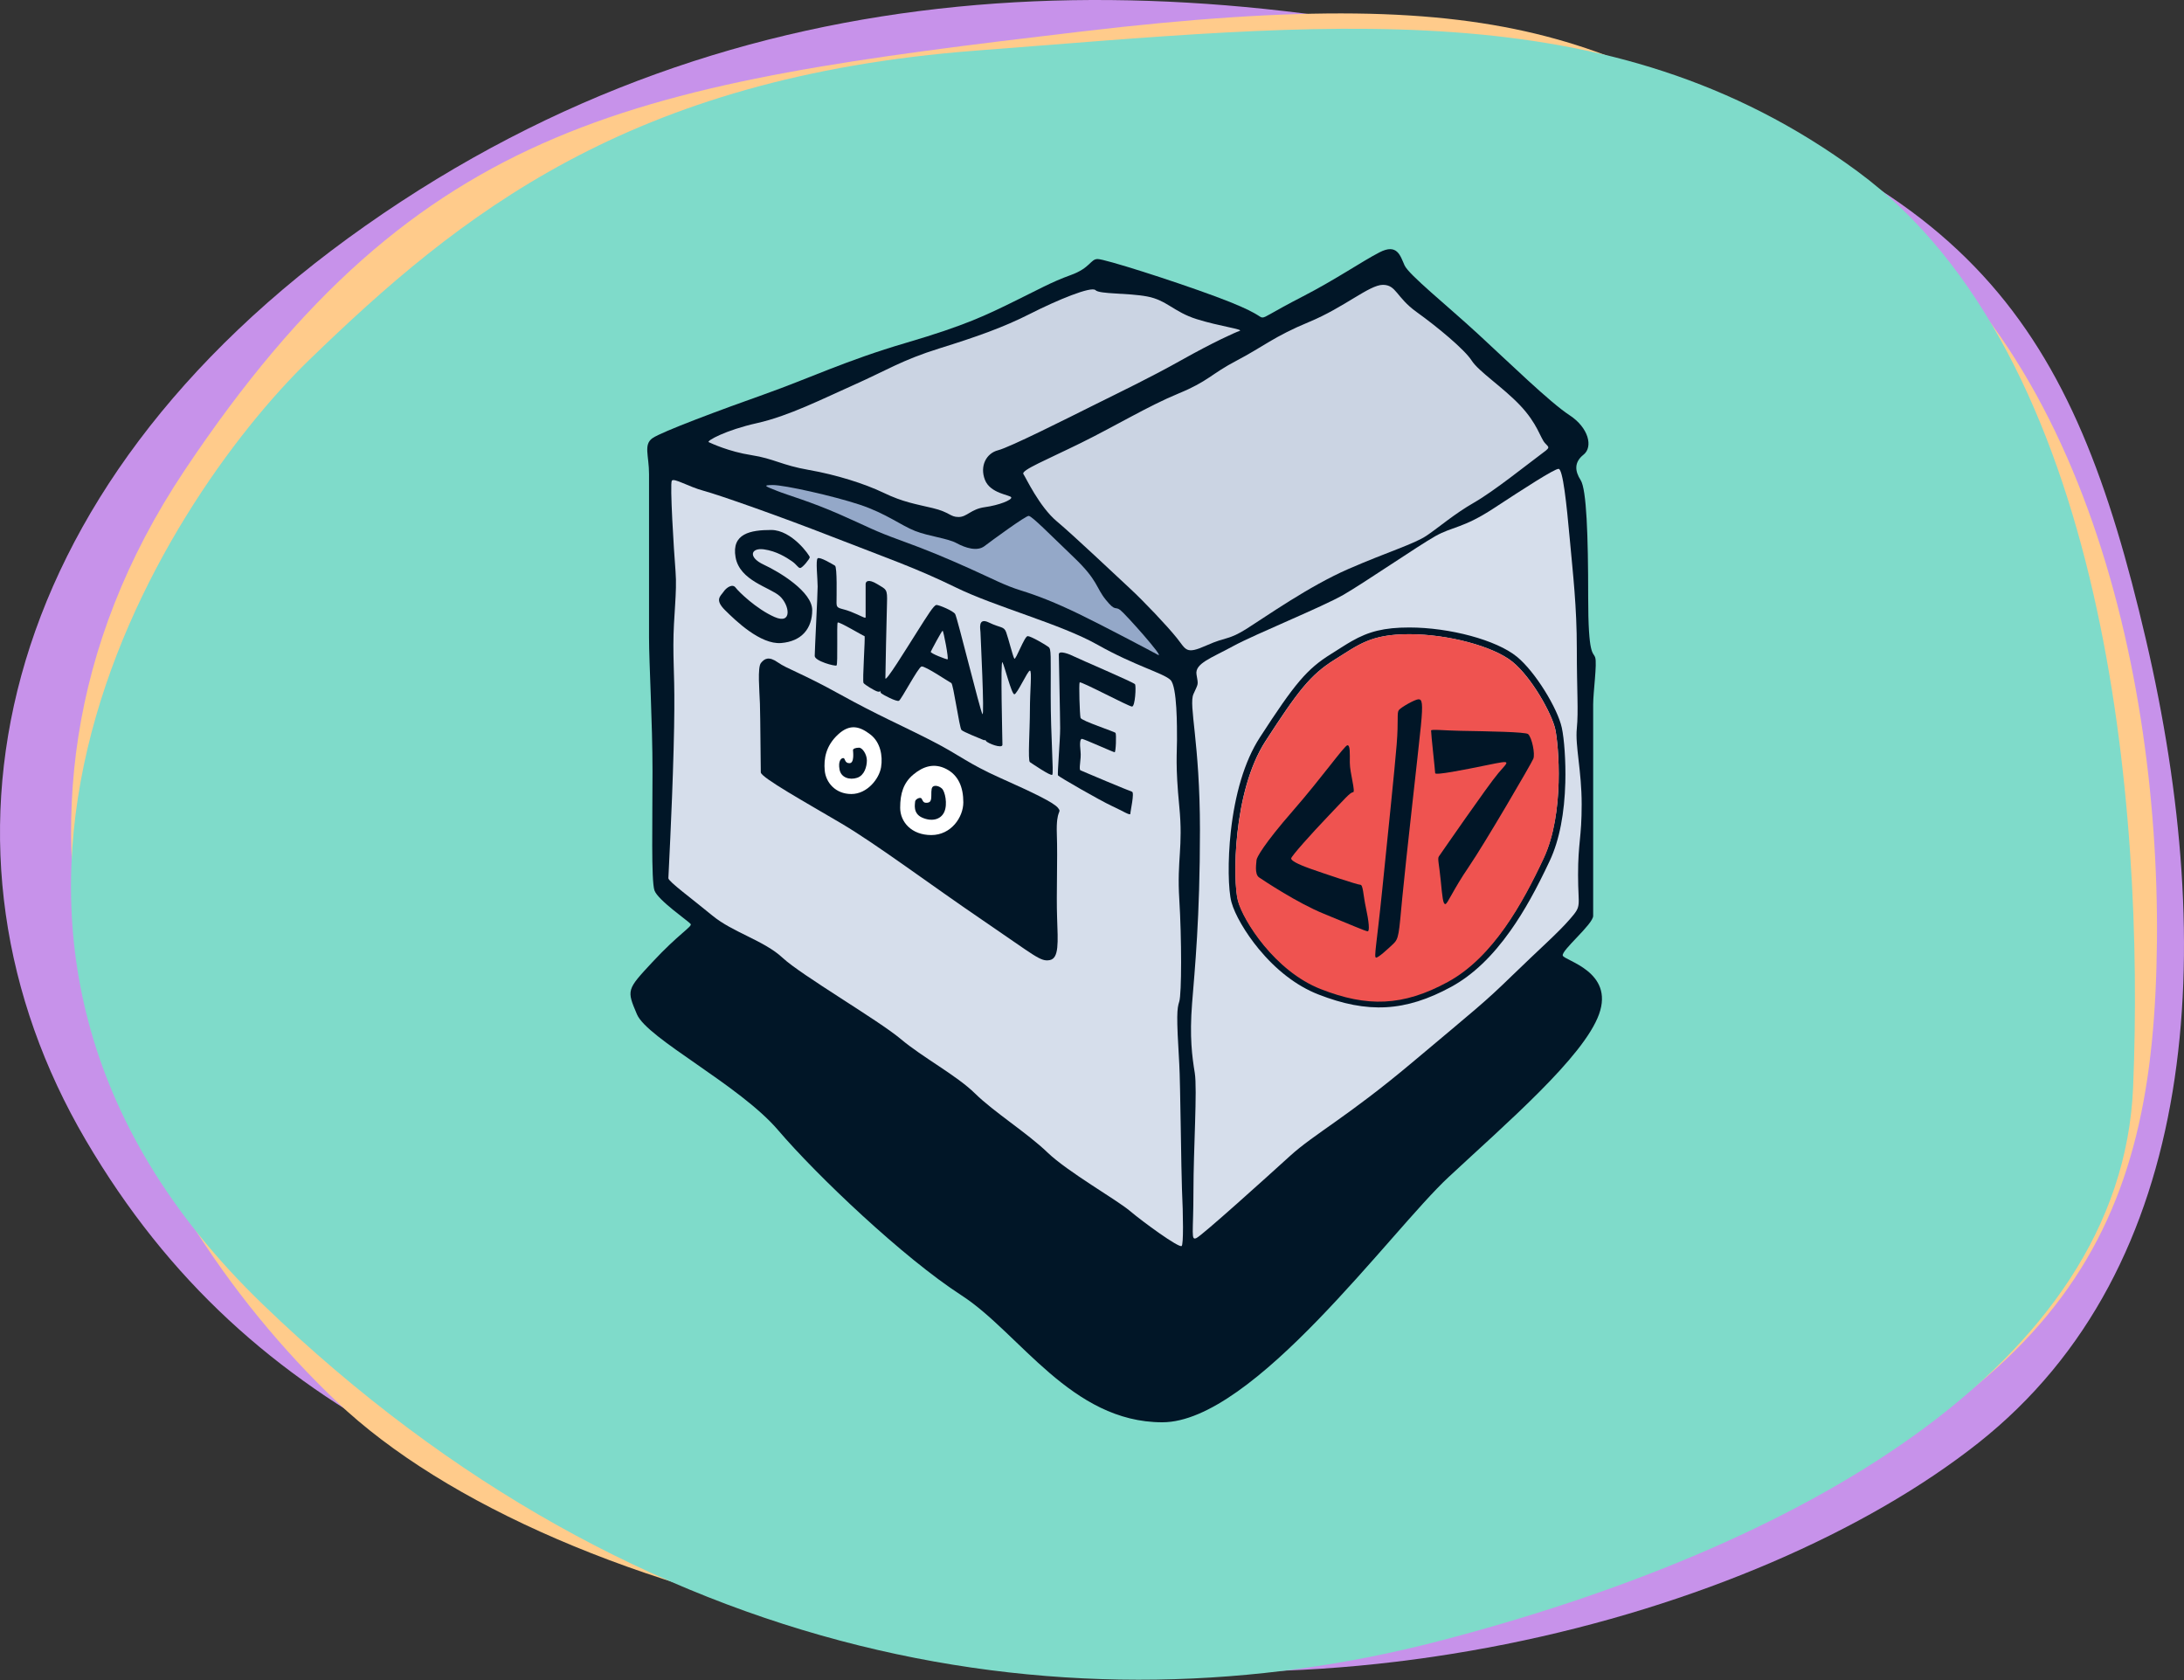 <?xml version="1.0" encoding="UTF-8"?>
<svg width="1300px" height="1000px" viewBox="0 0 1300 1000" version="1.1" xmlns="http://www.w3.org/2000/svg" xmlns:xlink="http://www.w3.org/1999/xlink">
    <rect x="0" y="0" width="1300" height="1000" fill="#333333" stroke="none"/>
    <!-- Generator: Sketch 50.2 (55047) - http://www.bohemiancoding.com/sketch -->
    <title>Artboard</title>
    <desc>Created with Sketch.</desc>
    <defs></defs>
    <g id="Artboard" stroke="none" stroke-width="1" fill="none" fill-rule="evenodd">
        <g id="Background">
            <path d="M538.235,968.057 C772.871,1037.071 1044.93,963.674 1177.434,858.971 C1309.938,754.269 1320.401,565.27 1277.265,380.391 C1234.129,195.512 1175.624,101.523 934.666,38.98 C693.708,-23.563 442.136,-23.563 217.468,134.417 C-7.2,292.396 -48.505,508.921 50.988,678.509 C150.481,848.096 303.599,899.042 538.235,968.057 Z" id="Path-13" fill="#C792EA"></path>
            <path d="M936.654,943.63 C1209.874,851.391 1275.146,753.279 1283.024,590.833 C1290.902,428.386 1248.671,208.664 1106.244,116.718 C963.817,24.772 906.839,-12.33 643.33,18.801 C379.821,49.931 250.407,69.47 109.845,279.998 C-30.716,490.526 72.038,712.387 200.671,834.521 C329.305,956.654 663.434,1035.869 936.654,943.63 Z" id="Path-13" fill="#FFCB8B" style="mix-blend-mode: soft-light;"></path>
            <path d="M581.073,30.114 C373.874,45.884 272.705,128.382 184.202,214.086 C95.699,299.79 -70.303,557.981 156.53,776.482 C383.364,994.984 642.544,1032.244 855.601,977.021 C1068.658,921.797 1262.827,814.104 1269.718,646.97 C1276.609,479.836 1254.033,211.227 1105.67,102.013 C957.308,-7.202 788.272,14.345 581.073,30.114 Z" id="Path-12" fill="#7FDBCA" style="mix-blend-mode: soft-light;"></path>
        </g>
        <g id="Box" transform="translate(375, 148)">
            <path d="M278.349,6.182 C274.082,6.182 274.018,11.531 262.336,15.728 C250.655,19.925 242.702,24.552 227.621,31.902 C212.541,39.251 200.14,45.556 164.38,56.045 C128.62,66.534 106.413,77.306 80.32,86.557 C54.228,95.807 18.892,108.954 13.399,112.793 C7.907,116.632 11.331,123.172 11.331,134.189 C11.331,145.206 11.331,216.318 11.331,231.445 C11.331,246.572 13.399,282.071 13.399,311.325 C13.399,340.58 12.564,376.163 14.559,381.981 C16.553,387.799 35.113,400.493 36.122,401.998 C37.131,403.503 28.83,407.998 13.399,424.592 C-2.032,441.185 -2.032,441.185 4.123,455.708 C10.278,470.232 65.225,497.814 88.179,524.713 C111.132,551.612 162.672,600.621 197.27,622.983 C231.868,645.345 262.579,698.563 316.851,698.563 C371.122,698.563 452.758,584.752 487.13,552.736 C521.502,520.72 567.613,481.156 576.797,455.708 C585.98,430.261 556.264,423.82 555.222,420.795 C554.179,417.769 573.313,402.107 573.313,397.143 C573.313,392.179 573.313,327.713 573.313,318.902 C573.313,310.09 573.313,278.924 573.313,271.384 C573.313,263.845 575.731,247.031 574.522,243.361 C573.313,239.691 570.343,243.33 570.343,207.033 C570.343,170.737 569.368,143.253 565.873,137.804 C562.379,132.355 561.914,127.118 567.613,122.596 C573.313,118.075 570.71,106.598 559.205,99.107 C547.7,91.616 523.285,67.843 504.784,50.799 C486.283,33.756 463.567,15.542 461.047,9.943 C458.528,4.344 456.774,-3.301 446.124,2.203 C435.474,7.707 420.202,18.276 400.477,28.442 C380.752,38.608 378.507,40.98 376.433,40.98 C374.359,40.98 374.826,38.18 348.487,28.442 C322.148,18.703 282.615,6.182 278.349,6.182 Z" id="Outline" fill="#011627"></path>
            <path d="M337.215,253.478 C336.092,246.887 346.124,243.638 358.954,236.615 C371.783,229.592 412.19,213.245 424.713,206.011 C437.235,198.777 469.275,176.789 479.445,171.074 C489.615,165.359 495.936,166.451 514.02,154.616 C532.104,142.781 550.155,131.073 552.721,131.073 C555.286,131.073 557.48,151.78 559.388,172.831 C561.297,193.883 563.582,212.822 563.582,238.148 C563.582,263.475 564.615,275.084 563.582,285.578 C562.549,296.072 566.473,310.623 566.473,330.754 C566.473,350.884 564.324,353.288 564.324,372.766 C564.324,392.244 566.825,390.663 559.388,399.184 C551.952,407.706 541.596,416.625 524.868,432.886 C508.141,449.147 504.246,451.926 465.614,484.389 C426.982,516.852 407.293,526.924 392.943,539.976 C378.593,553.029 340.755,587.147 337.215,588.87 C333.674,590.593 335.381,586.052 335.381,561.092 C335.381,536.132 337.739,500.234 336.175,490.617 C334.612,481.001 332.987,469.351 334.581,449.147 C336.175,428.943 339.259,398.473 339.259,346.055 C339.259,293.638 332.424,271.843 335.381,265.151 C338.338,258.459 338.338,260.07 337.215,253.478 Z M24.892,138.13 C26.123,136.285 34.706,141.666 43.846,144.128 C52.987,146.59 89.181,159.303 120.585,171.57 C151.99,183.838 170.023,189.95 193.897,201.634 C217.771,213.318 256.327,223.357 278.376,235.808 C300.424,248.258 317.734,252.73 321.744,256.742 C325.753,260.754 325.597,285.02 325.597,292.53 C325.597,300.04 324.562,307.467 326.955,332.001 C329.348,356.535 325.485,363.404 326.955,387.204 C328.426,411.004 328.361,443.585 326.955,448.083 C325.549,452.58 325.166,455.888 326.955,485.462 C327.573,495.675 328.139,551.117 328.543,559.611 C329.309,575.715 329.496,592.858 328.361,593.646 C326.629,594.85 305.458,579.426 297.507,572.719 C289.557,566.013 260.558,549.561 248.462,537.925 C236.366,526.29 216.492,513.816 205.458,502.933 C194.424,492.05 174.248,481.473 161.083,470.376 C147.919,459.28 101.838,432.386 90.844,422.107 C79.85,411.829 61.087,406.929 49.115,397.028 C37.144,387.128 22.845,376.696 22.845,374.726 C22.845,372.757 24.892,337.506 25.959,298.019 C27.026,258.532 25.828,253.072 25.828,235.808 C25.828,218.543 28.126,204.73 27.105,192.06 C26.085,179.389 23.661,139.974 24.892,138.13 Z" id="Box-Sides" fill="#D6DEEB"></path>
            <path d="M314.281,241.766 C318.696,244.164 295.101,217.651 291.859,215.128 C288.617,212.604 289.204,216.415 283.208,208.996 C277.213,201.576 278.644,197.554 264.296,183.832 C249.949,170.11 239.18,159.067 237.283,159.067 C235.385,159.067 215.279,173.79 210.98,177.07 C206.681,180.351 199.67,178.164 194.359,175.271 C189.049,172.377 178.103,171.302 169.759,168.055 C161.415,164.808 152.361,157.565 136.675,152.369 C120.989,147.173 91.973,140.704 85.093,140.704 C78.212,140.704 80.968,141.552 87.581,144.207 C94.194,146.862 107.085,150.373 124.895,158.2 C142.705,166.028 144.731,167.717 161.084,173.635 C177.437,179.554 188.907,184.447 202.519,190.549 C216.131,196.651 222.92,200.432 232.663,203.449 C242.407,206.465 253.024,210.57 267.411,217.537 C281.797,224.504 309.866,239.367 314.281,241.766 Z" id="Inside-Top" fill="#94A8C8"></path>
            <path d="M226.931,148.038 C227.519,149.543 219.683,152.71 211.263,153.861 C202.844,155.012 200.674,159.73 195.572,159.73 C190.47,159.73 190.416,156.85 180.17,154.414 C169.925,151.977 162.503,150.872 151.045,145.362 C139.587,139.852 122.681,134.549 106.428,131.712 C90.176,128.875 85.639,124.972 72.24,122.895 C58.842,120.819 48.312,115.843 46.848,115.168 C45.384,114.492 56.83,108.033 75.693,103.822 C94.556,99.611 114.931,89.246 133.583,80.951 C152.235,72.657 161.961,66.291 184.012,59.418 C206.063,52.546 222.021,46.976 238.14,38.793 C254.259,30.61 274.59,22.207 277.068,24.698 C279.545,27.189 296.171,26.274 307.844,28.463 C319.517,30.652 323.734,37.684 337.284,41.947 C350.834,46.211 365.642,48.032 362.831,48.974 C360.02,49.917 347.059,55.773 328.329,66.291 C309.599,76.808 292.612,84.902 276.42,92.974 C260.227,101.045 226.074,118.231 219.097,120 C212.121,121.768 208.072,129.341 211.263,137.59 C214.455,145.839 226.344,146.533 226.931,148.038 Z M234.156,134.134 C232.644,131.897 247.904,125.732 268.344,115.673 C288.783,105.613 308.699,93.534 326.53,86.201 C344.362,78.869 345.716,74.673 361.164,66.601 C376.613,58.53 383.343,52.265 404.252,43.617 C425.162,34.969 440.081,21.543 448.145,21.543 C456.21,21.543 456.005,28.967 468.225,37.724 C480.445,46.481 496.758,59.994 500.986,66.601 C505.215,73.209 519.521,82.393 529.847,93.298 C540.173,104.203 541.865,112.66 544.577,115.673 C547.289,118.685 548.223,118.01 541.338,123.083 C534.454,128.157 514.263,144.359 502.504,151.102 C490.745,157.844 481.85,165.584 474.359,170.693 C466.867,175.803 451.146,180.431 427.699,190.629 C404.252,200.826 378.489,219.03 367.189,226.154 C355.89,233.277 355.424,230.689 343.081,236.199 C330.738,241.708 331.128,238.786 325.479,231.719 C319.83,224.653 305.805,209.829 297.3,201.988 C288.794,194.146 264.527,171.098 254.082,162.337 C243.636,153.576 235.668,136.371 234.156,134.134 Z" id="Box-Top" fill="#CBD4E3"></path>
        </g>
        <g id="Code-Badge" transform="translate(731, 373)">
            <path d="M22.204,68.189 C2.752,98.219 2.752,151.472 5.871,162.972 C8.99,174.473 27.694,204.464 55.179,215.189 C82.665,225.915 103.994,225.532 130.861,210.904 C157.728,196.277 175.378,164.256 187.885,137.604 C200.391,110.953 196.732,70.1 194.746,60.982 C192.761,51.864 180.795,30.29 169.388,20.973 C157.982,11.656 130.904,4.478 107.856,4.478 C84.808,4.478 77.792,10.692 63.401,19.647 C49.009,28.603 41.657,38.159 22.204,68.189 Z M18.86,66.016 C39.707,33.833 46.918,25.204 61.297,16.256 C62.287,15.64 63.269,15.021 64.54,14.213 C64.263,14.389 66.925,12.694 67.616,12.257 C70.058,10.711 71.816,9.637 73.568,8.637 C83.676,2.872 92.862,0.485 107.856,0.485 C131.846,0.485 159.735,7.936 171.907,17.879 C182.919,26.874 196.154,48.709 198.641,60.131 C200.053,66.618 201.085,79.976 200.734,92.827 C200.247,110.693 197.358,126.802 191.492,139.303 C183.629,156.06 176.353,169.304 168.008,181.075 C157.394,196.044 145.82,207.304 132.764,214.412 C105.495,229.259 83.025,230.34 53.732,218.909 C40.544,213.763 28.44,204.153 18.319,191.919 C10.222,182.132 3.958,171.15 2.024,164.019 C0.054,156.756 -0.279,139.226 1.611,122.091 C4.058,99.916 9.715,80.134 18.86,66.016 Z" id="Outline" fill="#011627" fill-rule="nonzero"></path>
            <path d="M22.204,68.356 C2.752,98.464 2.752,151.857 5.871,163.387 C8.99,174.917 27.694,204.987 55.179,215.74 C82.665,226.494 103.994,226.11 130.861,211.444 C157.728,196.778 175.378,164.674 187.885,137.952 C200.391,111.231 196.732,70.271 194.746,61.129 C192.761,51.987 180.795,30.357 169.388,21.016 C157.982,11.675 130.904,4.478 107.856,4.478 C84.808,4.478 77.792,10.708 63.401,19.687 C49.009,28.666 41.657,38.247 22.204,68.356 Z" id="Circle" fill="#EF5350"></path>
            <path d="M101.653,49.652 C102.952,47.968 111.331,43.226 113.37,43.226 C115.409,43.226 116.144,45.15 114.757,59.127 C113.37,73.105 105.69,140.046 103.671,161.551 C101.653,183.056 101.71,185.651 98.297,188.846 C94.884,192.041 89.559,196.982 88.114,196.982 C86.669,196.982 88.396,189.678 91.735,156.86 C95.074,124.042 99.174,84.796 100.354,70.103 C101.534,55.411 100.354,51.336 101.653,49.652 Z" id="Slash" fill="#011627"></path>
            <path d="M71.048,70.58 C69.4,70.58 55.846,89.818 38.498,109.696 C21.151,129.575 16.936,137.571 16.936,138.92 C16.936,140.269 15.517,147.274 18.465,149.257 C21.414,151.24 41.332,164.52 57.078,170.916 C72.825,177.311 81.814,181.318 83.107,181.318 C84.4,181.318 83.748,175.136 82.064,167.431 C80.381,159.725 80.429,153.618 78.696,153.618 C76.963,153.618 56.961,146.906 49.029,144.089 C41.097,141.272 37.541,139.222 37.541,137.967 C37.541,136.713 49.751,123.049 59.556,112.809 C69.361,102.568 72.696,98.566 74.37,98.566 C76.044,98.566 72.462,86.993 72.462,81.007 C72.462,75.021 72.696,70.58 71.048,70.58 Z" id="&lt;" fill="#011627"></path>
            <path d="M120.834,61.833 C120.834,64.309 123.266,85.74 123.266,87.181 C123.266,88.622 139.939,85.308 154.602,82.316 C169.265,79.325 167.134,79.841 160.868,87.181 C154.602,94.521 126.405,135.458 125.474,136.758 C124.544,138.058 125.636,141.342 126.592,151.191 C127.547,161.039 127.942,165.123 129.298,165.123 C130.655,165.123 133.755,156.882 143.248,142.99 C152.74,129.098 180.541,81.481 181.695,78.604 C182.85,75.727 180.858,66.088 178.611,63.961 C177.201,62.625 154.786,62.292 138.298,61.994 C128.524,61.817 120.834,60.912 120.834,61.833 Z" id="&gt;" fill="#011627"></path>
        </g>
        <g id="Eyes" transform="translate(450, 386)">
            <path d="M3.682,70.616 C3.682,67.513 4.586,37.584 4.586,29.751 C4.586,21.919 3.814,8.155 6.028,5.581 C8.242,3.007 10.874,1.568 16.14,5.581 C21.406,9.595 29.934,12.372 52.263,25.77 C74.591,39.167 87.86,45.293 105.614,55.179 C123.367,65.065 126.437,69.319 145.986,78.9 C165.535,88.481 177.464,94.709 179.799,98.012 C182.133,101.316 178.505,98.007 178.505,113.47 C178.505,128.933 176.922,148.543 176.922,163.28 C176.922,178.016 177.276,187.444 171.658,188.293 C166.04,189.142 163.238,185.619 132.714,163.28 C102.19,140.94 71.242,115.916 50.689,102.78 C30.136,89.644 3.682,73.719 3.682,70.616 Z" id="Path-6" fill="#011627" transform="translate(92.132, 95.744) rotate(-2) translate(-92.132, -95.744) "></path>
            <path d="M104.348,111.041 C116.123,111.041 123.405,100.464 123.405,91.562 C123.405,82.66 120.563,75.5 113.305,71.739 C106.047,67.978 99.507,70.127 93.649,75.022 C87.791,79.918 85.815,86.285 85.815,94.77 C85.815,103.255 92.572,111.041 104.348,111.041 Z" id="Path-4" fill="#FFFFFF"></path>
            <path d="M56.751,86.611 C66.231,86.611 73.353,77.49 74.455,70.646 C75.557,63.802 74.006,55.703 68.051,51.155 C62.096,46.607 56.159,44.402 48.86,51.155 C41.56,57.908 40.267,65.592 40.914,72.656 C41.56,79.719 47.27,86.611 56.751,86.611 Z" id="Path-5" fill="#FFFFFF"></path>
            <path d="M97.796,88.919 C96.36,88.919 94.701,90.102 94.701,91.239 C94.701,92.376 93.213,98.041 98.776,100.595 C104.339,103.149 109.898,102.038 112.052,97.312 C114.207,92.587 112.456,84.996 110.704,83.391 C108.953,81.786 106.767,81.4 105.603,82.021 C104.439,82.642 104.356,84.06 104.356,87.522 C104.356,90.984 103.615,91.836 101.196,91.836 C98.776,91.836 99.232,88.919 97.796,88.919 Z" id="Path-2" fill="#011627"></path>
            <path d="M51.935,65.214 C50.617,65.214 48.825,67.018 49.721,71.997 C50.617,76.975 55.843,78.396 60.201,76.956 C64.559,75.516 65.997,70.253 65.997,66.604 C65.997,62.955 63.321,59.033 61.341,59.033 C59.36,59.033 57.738,59.64 57.738,60.457 C57.738,61.274 58.734,68.261 55.643,68.261 C52.553,68.261 53.252,65.214 51.935,65.214 Z" id="Path-3" fill="#011627"></path>
        </g>
        <g id="Shame" transform="translate(428, 315)" fill="#011627">
            <path d="M48.303,23.069 C49.613,23.069 54.007,17.671 54.007,16.671 C54.007,15.671 43.358,0.448 31.031,0.448 C18.704,0.448 7.352,2.604 9.833,16.671 C12.313,30.738 30.239,34.514 36.104,39.786 C41.97,45.059 43.812,56.969 33.05,52.253 C22.287,47.537 11.677,37.197 9.833,34.727 C7.988,32.257 4.333,34.741 2.648,37.263 C0.964,39.786 -2.784,41.87 3.525,48.133 C9.833,54.396 24.62,68.727 36.946,67.74 C49.273,66.753 55.462,59.002 55.462,48.133 C55.462,37.263 36.126,25.508 26.604,21.09 C17.083,16.671 18.939,10.936 26.604,11.973 C34.269,13.011 40.22,16.899 43.288,18.994 C46.356,21.09 46.993,23.069 48.303,23.069 Z" id="Path-7"></path>
            <path d="M56.95,75.412 C56.95,72.359 58.694,38.806 58.694,34.075 C58.694,29.345 57.434,18.465 58.694,17.341 C59.954,16.217 67.613,20.861 69.007,21.701 C70.4,22.541 69.929,40.244 69.929,43.988 C69.929,47.731 72.344,46.704 78.356,49.064 C84.367,51.424 87.253,53.415 87.253,52.42 C87.253,51.424 87.253,34.126 87.253,32.658 C87.253,31.19 88.639,29.326 94.173,32.658 C99.708,35.991 100.243,35.555 99.975,43.988 C99.708,52.42 99.017,85.932 99.017,88.697 C99.017,91.463 111.404,71.256 117.733,61.299 C124.062,51.341 127.866,45.083 129.431,45.083 C130.996,45.083 139.308,48.522 140.546,50.471 C141.784,52.42 155.399,107.886 156.769,110.018 C158.138,112.151 155.613,62.824 155.613,61.299 C155.613,59.774 153.808,52.183 160.654,55.534 C167.5,58.885 169.573,57.657 170.9,61.299 C172.227,64.94 174.942,75.879 175.767,77.03 C176.591,78.182 181.803,63.626 183.724,63.626 C185.645,63.626 194.523,68.832 196.154,70.12 C197.786,71.409 197.419,74.67 197.419,99.122 C197.419,123.574 199.28,145.221 198.35,146.16 C197.419,147.099 186.359,139.489 185.041,138.62 C183.724,137.751 185.041,119.051 185.041,107.626 C185.041,96.202 186.359,84.152 185.041,84.152 C183.724,84.152 177.424,98.249 175.767,98.249 C174.109,98.249 169.945,81.321 168.685,79.175 C167.426,77.03 168.685,125.639 168.685,128.26 C168.685,130.882 159.802,127.387 158.944,126.063 C158.087,124.739 159.108,126.232 156.769,125.195 C154.43,124.158 145.562,120.739 144.317,119.504 C143.072,118.269 139.471,92.108 138.259,91.558 C137.048,91.008 122.532,81.195 120.521,81.703 C118.51,82.211 108.538,101.38 107.081,102.112 C105.625,102.843 97.526,98.477 96.68,97.768 C96.115,97.296 95.942,96.734 96.159,96.082 C95.952,96.729 95.29,96.891 94.173,96.567 C92.499,96.082 86.835,92.635 86.018,91.558 C85.201,90.481 87.171,63.626 86.595,63.626 C86.018,63.626 71.336,54.797 70.632,55.534 C69.929,56.272 70.851,80.5 69.929,81.102 C69.007,81.703 56.95,78.465 56.95,75.412 Z M126.032,72.919 C125.636,73.869 135.12,77.459 136.005,77.459 C136.89,77.459 133.58,60.403 133.089,60.403 C132.598,60.403 126.429,71.968 126.032,72.919 Z" id="Combined-Shape"></path>
            <path d="M202.254,74.469 C202.254,77.082 203.047,111.305 203.047,118.489 C203.047,125.673 201.292,145.706 201.773,146.539 C202.254,147.371 227.22,161.715 233.908,164.762 C240.597,167.81 244.836,170.747 244.836,169.278 C244.836,167.81 247.403,156.728 245.823,156.251 C244.243,155.775 216.457,144.166 215.178,143.533 C213.898,142.899 215.733,136.977 215.178,132.169 C214.623,127.361 214.922,124.772 216.001,124.772 C217.08,124.772 234.722,132.746 235.474,132.746 C236.226,132.746 236.561,122.073 236.018,121.256 C235.474,120.439 215.659,114.087 215.178,112.266 C214.696,110.446 214.115,92.122 214.646,91.177 C215.178,90.232 243.926,105.556 245.823,105.556 C247.719,105.556 248.301,93.415 247.638,92.296 C246.975,91.177 213.819,77.056 211.372,75.763 C208.926,74.469 202.254,71.856 202.254,74.469 Z" id="Path-10"></path>
        </g>
    </g>
</svg>